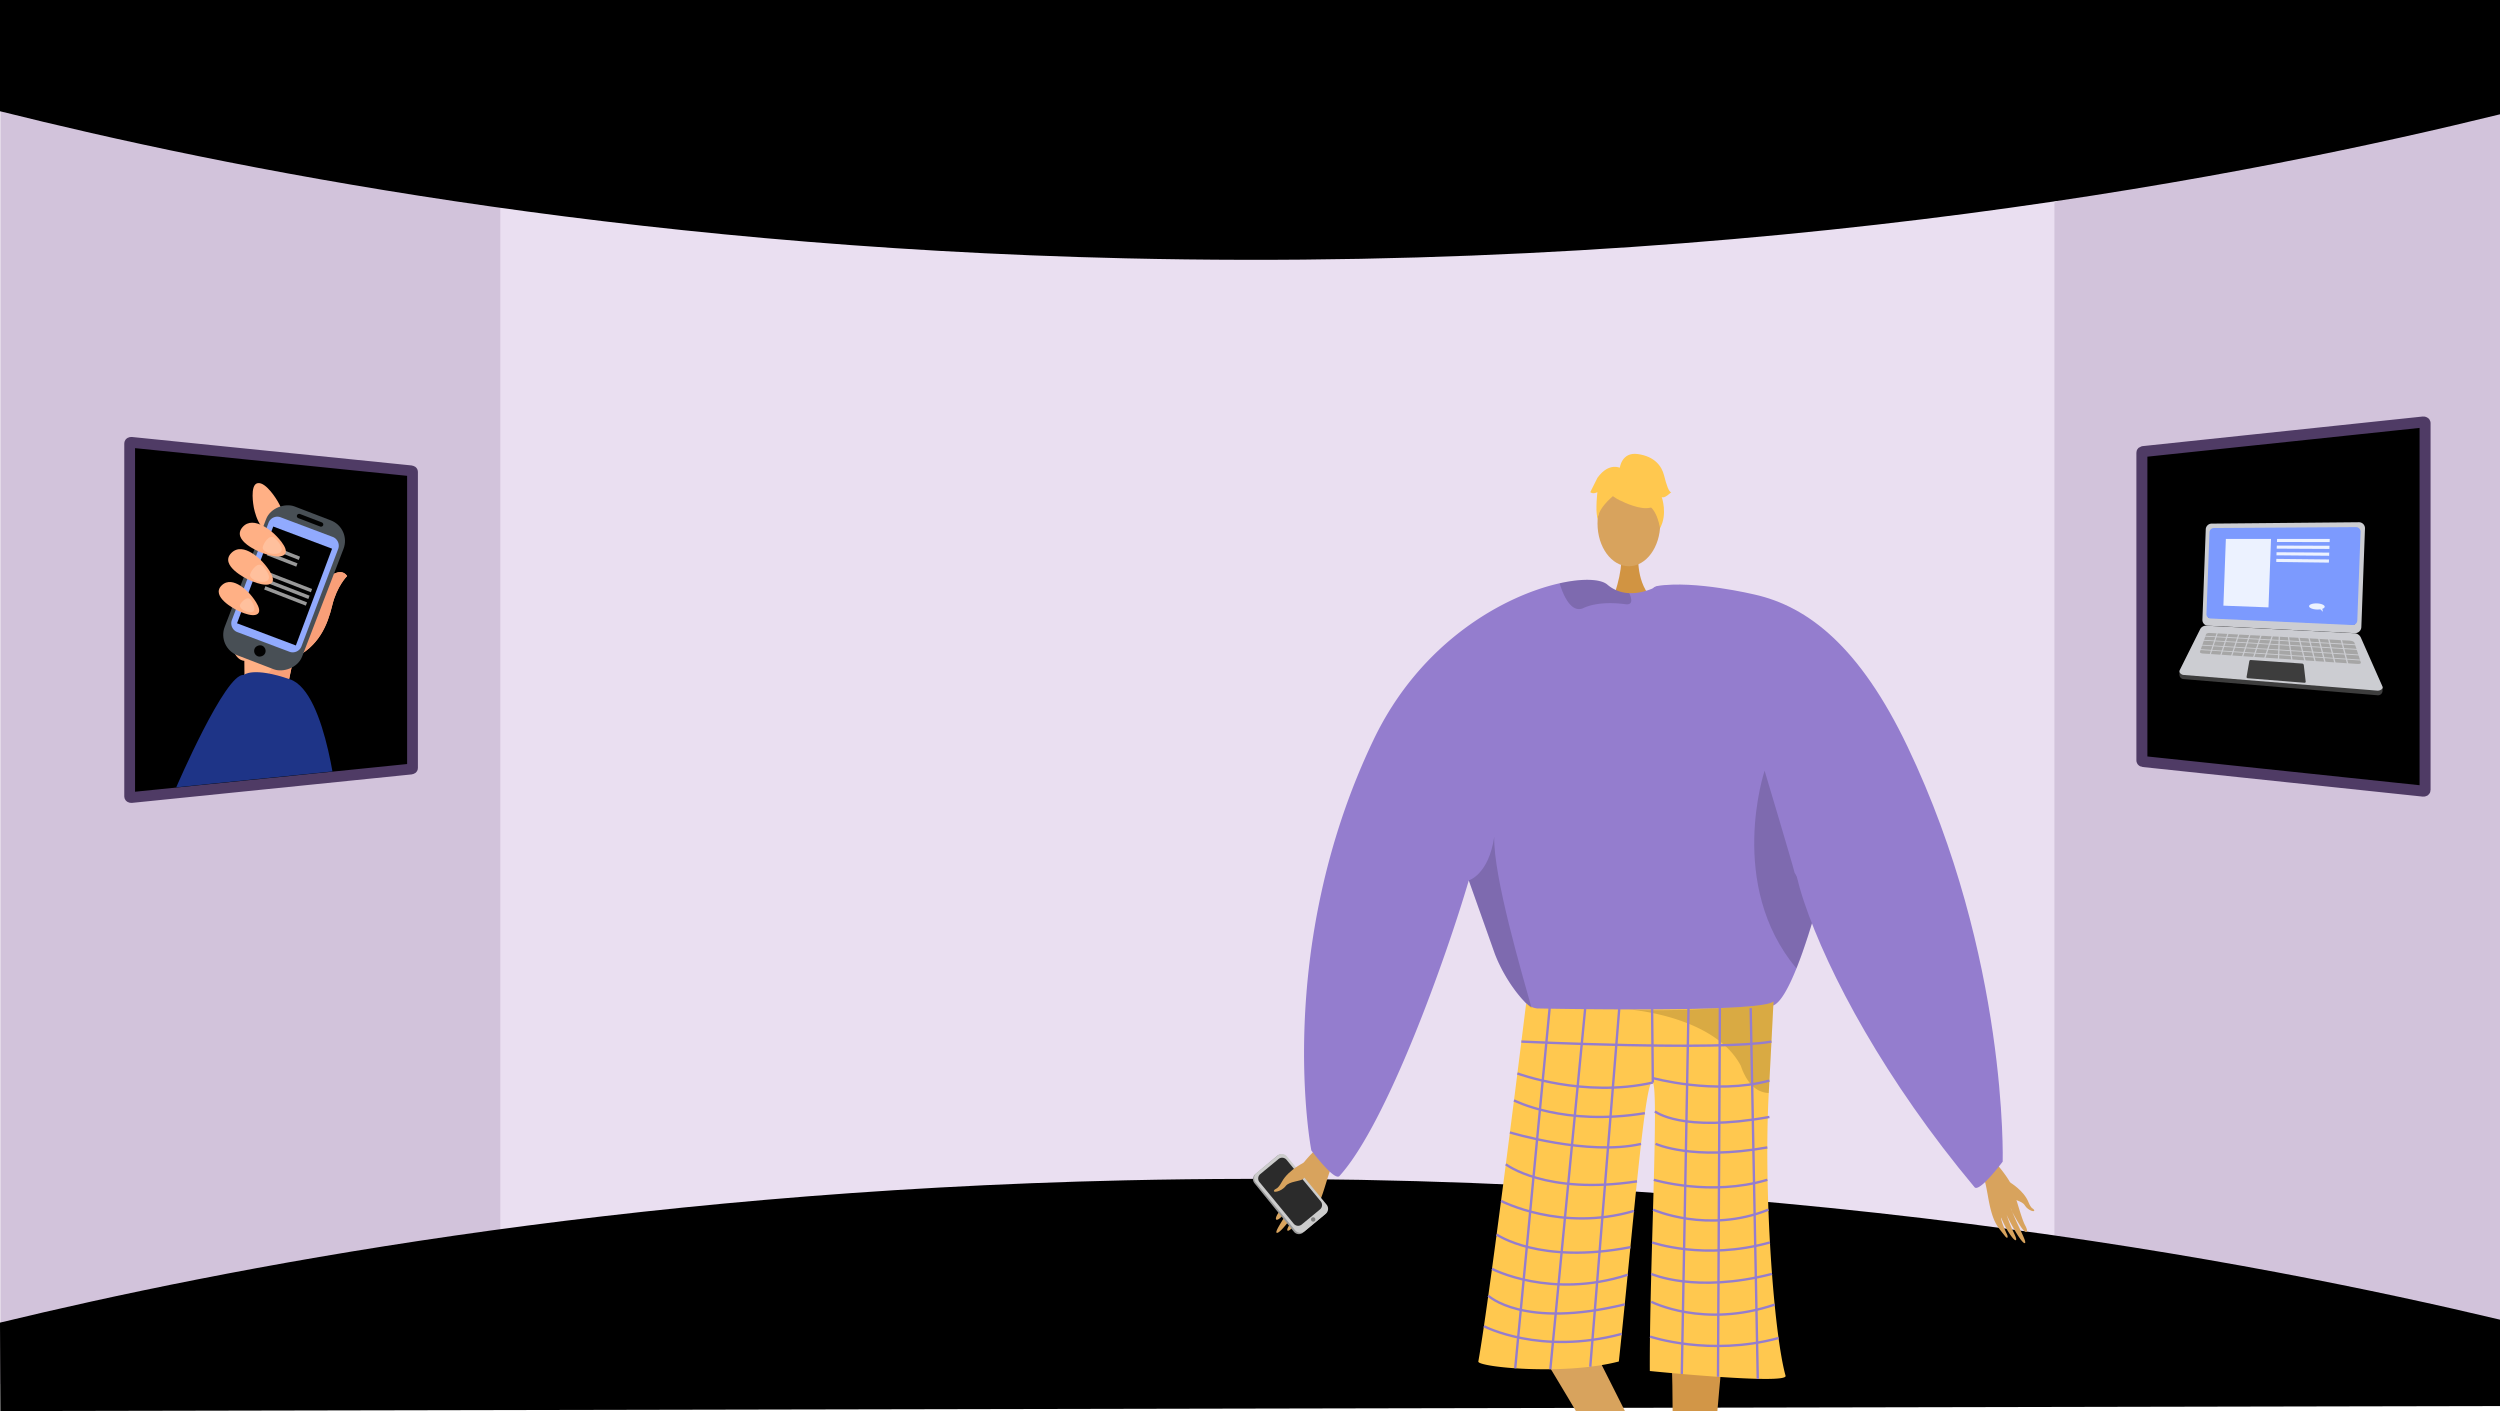 <svg xmlns="http://www.w3.org/2000/svg" xmlns:xlink="http://www.w3.org/1999/xlink" width="1366" height="771" viewBox="0 0 1366 771"><defs><style>.a,.t{fill:none;}.b{fill:#d2c3db;}.c{fill:#eadff1;}.d,.u,.v{fill:#000;}.e{clip-path:url(#a);}.f,.l{fill:#d8a35d;}.f{fill-rule:evenodd;}.g{fill:#999;}.h{fill:#ccc;}.i{fill:#2b2b2b;}.j{fill:gray;}.k{fill:#d29647;}.m{fill:#d19442;}.n{fill:#947dce;}.o{fill:#ffc84f;}.p{opacity:0.15;}.q{fill:#62548a;}.r{opacity:0.3;}.s{opacity:0.5;}.t{stroke:#947dce;stroke-width:1.301px;}.t,.u,.v{stroke-miterlimit:10;}.u,.v{stroke:#4f3b65;}.u{stroke-width:5.893px;}.v{stroke-width:6.011px;}.w{clip-path:url(#b);}.x{fill:#ffb085;}.y{clip-path:url(#c);}.z{fill:#f99f78;}.aa{fill:#1e3487;}.ab{fill:#484f55;}.ac{fill:#020202;}.ad{fill:#91aafe;}.ae{fill:#ffc09d;}.af{fill:#c95220;}.ag{fill:#e7e7e7;}.ah{fill:#8a929f;}.ai{fill:#3d3d3d;}.aj{fill:#cccdd2;}.ak{fill:#a6a6a6;}.al{fill:#7c9afe;}.am{fill:#ecf2ff;}</style><clipPath id="a"><rect class="a" width="1317.087" height="764.812" transform="translate(1564.548 1874.839)"/></clipPath><clipPath id="b"><path class="a" d="M1742.994,2289.674c-.837,0-94.6,9.628-94.6,9.628l11.512-175.6,64.341,2.511,36.543,17.163Z"/></clipPath><clipPath id="c"><path class="a" d="M1725.992,2194.044s14.479-19.019,20.13-10.646c0,0-5.572,5.442-8.12,15.987s-7.117,22.454-21.185,29.008l-3.292,15.669-23.414,2.356-.144-16.713s-5.6.419-7.6-11.259"/></clipPath></defs><g transform="translate(-1556.465 -1868.651)"><path class="b" d="M2922.465,1878.188v758.464l-242.228-67.586-32.991-6.263,1.636-558.092L2679,1979.15Z"/><path class="b" d="M1872.762,1994.122l-16.051,556.371-300.045,74.4V1874.839l298.845,93.57Z"/><path class="c" d="M2254.443,1957.723H1829.835v617.384H2679V1957.723Z"/><path class="d" d="M1556.465,1929.431c121.657,30.38,335.7,73.888,615,80.372,352.972,8.2,622.429-47.1,751-78.7v-62.455h-1366Z"/><path class="d" d="M1556.465,2591.335c121.657-29.39,335.7-71.481,615-77.753,352.972-7.927,622.429,45.568,751,76.133v47.19l-1365.8,2.746Z"/><g class="e"><path class="f" d="M2283.974,2488.71c-.941,1.186-14.632,12.344-18.141,19.811s-8.014,18.9-10.592,22.479c-3.032,4.209-1.6,6.068,2.422,1.41,2.613-3.028,7.3-9.472,7.938-11.042.312-.761-2.187,4.027-5.3,9.086-3.311,5.38-7.234,11.094-6.3,11.758,1.806,1.287,12.386-13.829,13.774-16.665a79.253,79.253,0,0,1-3.759,7.439c-1.9,3.286-4.595,6.86-4.152,7.915.7,1.661,7.389-5.951,11.06-12.916.284-.041-.2,2.462-5.118,10.441-.494.8-.914,3.147,1.426.783,4.927-4.976,7.413-6.752,10.818-15.315,3.321-8.35,4.958-18.3,9.194-23.638Z"/><path class="g" d="M2241.943,2515.2l21.488,26.443a3.481,3.481,0,0,0,4.925.575l11.981-10.023a1.016,1.016,0,0,0,.117-.108,3.577,3.577,0,0,0,.275-4.893l-21.487-26.443a3.476,3.476,0,0,0-4.924-.571l-11.185,9.355-.8.664A3.577,3.577,0,0,0,2241.943,2515.2Z"/><path class="h" d="M2242.543,2514.616l21.662,26.341a3.593,3.593,0,0,0,5.059.491l11.678-9.647a3.585,3.585,0,0,0,.369-4.948l-21.662-26.341a3.593,3.593,0,0,0-5.059-.491l-11.678,9.647A3.585,3.585,0,0,0,2242.543,2514.616Z"/><path class="i" d="M2244.651,2514.544l18.708,22.749a3.1,3.1,0,0,0,4.369.424l10.086-8.332a3.1,3.1,0,0,0,.319-4.273l-18.708-22.749a3.1,3.1,0,0,0-4.37-.424l-10.086,8.331A3.1,3.1,0,0,0,2244.651,2514.544Z"/><circle class="j" cx="1.2" cy="1.2" r="1.2" transform="translate(2272.792 2533.774)"/><path class="f" d="M2269.887,2503.431s-9.235,4.053-13.026,10.985c-2.253,4.121-3.315,3.621-3.912,4.247-1.982,2.076,3.469,1.345,5.987-1.937,2.047-2.667,7.8-2.485,9.553-3.9s5.713-6.11,5.494-7.719S2269.887,2503.431,2269.887,2503.431Z"/><path class="k" d="M2498.259,2602.153s-16.159,166.735-9.288,169.6c12.326,5.229,60.6,22.333,7.378,18.574-27.34,1.648-25.334-4.46-25.761-9.636-.349-4.229.454-153.449-.669-165.053-.252-2.6-.4-4.17-.4-4.17Z"/><path class="l" d="M2385.567,2586.561s87.272,142.244,82.666,148.094c-8.222,10.568-42.069,49,2.595,19.817,24.685-11.867,19.96-16.227,17.814-20.956-1.754-3.864-14.666-33.413-19.333-44.1-1.045-2.393-59.835-118.918-59.835-118.918Z"/><path class="m" d="M2451.647,2171.892s-1.424,15.887,8.376,24.673-22.585,0-22.585,0,6.027-15.217,4.675-24.673S2451.647,2171.892,2451.647,2171.892Z"/><ellipse class="l" cx="17.133" cy="23.376" rx="17.133" ry="23.376" transform="translate(2429.345 2131.301)"/><path class="n" d="M2558.218,2324.756c-.287,4.425-3.865,20.874-8.9,38.754-1.484,5.336-3.11,10.788-4.815,16.1-2.07,6.468-4.256,12.7-6.468,18.206-4.295,10.671-8.693,18.609-12.532,20.158-12.936,5.205-110.6,12.35-130.682,2.772-.469-.352-.976-.729-1.458-1.145-7.535-6.13-15.707-18.232-20.04-29.567,0-.013-11.544-32.547-13.9-39.171-.026-.065-.039-.117-.065-.169-.078-.26-.169-.508-.26-.742-.026-.091-.065-.169-.091-.26-12.155,41.5-44.494,132.647-70.651,161.524-2.746,3.032-15.382-13.977-15.382-13.977s-21.121-109.066,33.978-224.327c25.936-54.253,72.226-79,101.779-85.577,12.793-2.85,22.449-2.29,25.975.755a19.156,19.156,0,0,0,11.96,4.645,25.9,25.9,0,0,0,6.715-.611,33.4,33.4,0,0,0,7.118-2.421c1.093-.507,1.731-.872,1.731-.872a69.413,69.413,0,0,1,18.089,1.081C2547.183,2203,2558.817,2315.113,2558.218,2324.756Z"/><path class="o" d="M2390.347,2416.9a10.561,10.561,0,0,0,6,2.765c14.084.277,74.916,1.319,107.916-.578,11.642-.67,19.819-1.7,21.255-3.274a1.291,1.291,0,0,1-.01.134c-.086,1.819-1.129,22.643-2.594,49.94-2.892,53.884,2.678,131.06,9.185,154.485,1.4,5.056-74.177-2.6-74.177-2.6-.211-55.608,5.066-153.232,1.657-157.608-4.145-5.323-10.868,80.547-18.575,152.4-29.931,7.808-77.328,3.067-76.78,0C2370.726,2576.126,2390.347,2416.9,2390.347,2416.9Z"/><path class="p" d="M2359.014,2349.69c.026.091.065.169.091.26.091.234.182.482.26.742.026.052.039.1.065.169,2.356,6.624,13.9,39.158,13.9,39.171,4.333,11.335,12.506,23.437,20.041,29.567-5.115-18.519-21.056-72.2-20.445-93.828C2369.88,2346.619,2359.014,2349.677,2359.014,2349.69Z"/><path class="p" d="M2549.317,2363.51c-1.484,5.336-3.11,10.788-4.815,16.1-2.07,6.468-4.256,12.7-6.468,18.206-38.247-45.795-17.386-108.064-17.386-108.064s16.162,54.058,16.332,55.58C2537.032,2345.877,2542.406,2353.672,2549.317,2363.51Z"/><path class="p" d="M2447.8,2196.573c.052,1.548-.768,2.563-3.254,2.225-7.756-1.054-16.514-.833-22.878,2.082a5.4,5.4,0,0,1-5.231-.221c-4.073-2.382-6.6-9.487-7.6-12.636a2.171,2.171,0,0,1-.1-.69c12.792-2.85,22.448-2.29,25.975.755a19.161,19.161,0,0,0,11.959,4.646A10.545,10.545,0,0,1,2447.8,2196.573Z"/><path class="q" d="M2485.463,2723.076c-.893-2.258-15.747,6.276-16.488,8.928s-27.133,25.418-21.609,33.945,42.972-21.461,45.808-23.315S2487.218,2727.513,2485.463,2723.076Z"/><path class="q" d="M2469.629,2766.123c-.319-2.407,20.185.647,22.123,2.6s31.786,10.074,31.11,20.212-47.985,2.167-51.364,1.928S2470.255,2770.854,2469.629,2766.123Z"/><g class="r"><path d="M2446.509,2420.2c-.229-.018-.457-.037-.679-.056C2445.83,2420.147,2446.071,2420.164,2446.509,2420.2Z"/><path class="s" d="M2446.509,2420.2c18.128,1.447,57.749-1.116,57.749-1.116,11.642-.67,19.819-1.7,21.255-3.274a1.291,1.291,0,0,1-.01.134c-.086,1.819-1.129,22.643-2.594,49.94a13.489,13.489,0,0,1-1.905-.22c-4.079-.757-7.21-3.284-9.594-6.817a32.995,32.995,0,0,1-3.731-7.791C2494.164,2425.342,2452.316,2420.724,2446.509,2420.2Z"/></g><path class="o" d="M2440.039,2141.259s29.661,16.445,20.858-9.958C2454.806,2113.033,2419.81,2129.488,2440.039,2141.259Z"/><path class="o" d="M2444.339,2134.951s-16.6,9.847-14.994,19.725c0,0-3.66-29.492,12.841-30.233s22.89.851,21.425,32.038C2463.611,2156.481,2458.817,2131.673,2444.339,2134.951Z"/><path class="o" d="M2441.467,2124.635s.833-9.189,9.943-7.887,13.013,6.506,14.315,11.712,2.6,9.109,3.9,9.109c0,0-3.9,3.9-5.206,2.6,0,0,3.378,9.359-.913,17.042,0,0-1.689-11.837-8.2-13.138S2441.467,2124.635,2441.467,2124.635Z"/><path class="o" d="M2442.3,2124.556s-6.506-3.9-13.013,5.205l-3.9,7.808s1.3,1.3,3.9,0c0,0-1.186,9.169.058,14.345l3.846-15.646Z"/><path class="f" d="M2642.792,2499.154c.682,1.108,11.224,12.025,13.456,18.753s4.909,16.944,6.743,20.259c2.157,3.9.743,5.341-2.211.956-1.92-2.849-5.258-8.825-5.646-10.231-.187-.681,1.456,3.659,3.6,8.294,2.276,4.927,5.04,10.2,4.177,10.674-1.672.914-9.156-13.063-10.051-15.624a67.938,67.938,0,0,0,2.448,6.731c1.281,3,3.22,6.321,2.735,7.176-.764,1.346-5.7-5.831-8.119-12.148-.237-.064-.078,2.121,3.3,9.43.339.735.459,2.778-1.3.522-3.7-4.747-5.635-6.516-7.667-14.169-1.981-7.463-2.362-16.12-5.431-21.106Z"/><path class="f" d="M2654.8,2514.751s7.466,4.4,9.993,10.7c1.5,3.745,2.459,3.427,2.9,4.022,1.479,1.973-3.1.794-4.91-2.263-1.475-2.484-6.405-2.917-7.752-4.3s-4.251-5.8-3.9-7.146S2654.8,2514.751,2654.8,2514.751Z"/><line class="t" x1="19.193" y2="200.697" transform="translate(2384.372 2415.585)"/><line class="t" x1="19.048" y2="197.202" transform="translate(2403.565 2419.599)"/><line class="t" x1="15.84" y2="195.824" transform="translate(2425.393 2419.599)"/><line class="t" x2="0.408" y2="40.563" transform="translate(2459.166 2419.599)"/><line class="t" x1="3.675" y2="199.792" transform="translate(2475.397 2419.599)"/><line class="t" x1="1.024" y2="201.468" transform="translate(2495.177 2419.473)"/><line class="t" x2="3.875" y2="202.625" transform="translate(2513.036 2419.473)"/><path class="t" d="M2387.752,2437.778s108.083,5.1,136.64,0"/><path class="t" d="M2459.574,2460.161c-37.817,8.566-74.007-4.975-74.007-4.975"/><path class="t" d="M2459.166,2457.6s34.128,9.59,64.106,1.492"/><path class="t" d="M2383.708,2469.894s27.253,14.269,71.519,6.995"/><path class="t" d="M2381.477,2487.411s42.409,12.947,71.654,6.285"/><path class="t" d="M2379.24,2504.812s21.6,16.932,71.677,9.337"/><path class="t" d="M2376.636,2524.829s32.934,17.208,72.64,5.472"/><path class="t" d="M2374.215,2543.166s23.326,16.558,73.1,6.94"/><path class="t" d="M2371.684,2561.964s32.195,16.83,74.146,3.233"/><path class="t" d="M2369.658,2576.635s18.994,18.268,74.565,4.725"/><path class="t" d="M2367.27,2593.287s30.714,16.18,75.312,4.214"/><path class="t" d="M2460.717,2475.922s14.258,11.772,62.555,3.033"/><path class="t" d="M2461.092,2493.64s20.007,9.329,61.037,1.961"/><path class="t" d="M2460.116,2513.3s30.893,9.305,62.013,0"/><path class="t" d="M2459.671,2529.614s30.032,13.35,63.057,0"/><path class="t" d="M2459.166,2547.518s28.592,10.033,64.391,0"/><path class="t" d="M2458.705,2564.715s24.1,10.813,65.979,0"/><path class="t" d="M2458.705,2579.93s28.614,14.745,67.435,1.566"/><path class="t" d="M2458.017,2598.949s32.546,11.032,70.246.811"/><path class="n" d="M2526.14,2258.475s-83.912-66.406-63.906-69.645,52.74,4.631,52.74,4.631c29.554,6.571,57.771,28.777,83.707,83.031,55.1,115.261,52.05,226.873,52.05,226.873s-12.758,17.115-15.382,13.977c-48.68-58.248-79.984-116.722-93.19-156.063S2526.14,2258.475,2526.14,2258.475Z"/></g><path class="u" d="M1781.86,2126.465V2288.3c0,.277-.315.513-.742.557l-61.812,6.3-19.625,1.989-71.349,7.266c-.534.054-1.018-.21-1.018-.557V2110.915c0-.347.484-.611,1.018-.557l71.349,7.266,19.625,1.989,61.812,6.295C1781.545,2125.952,1781.86,2126.188,1781.86,2126.465Z"/><path class="v" d="M2726.794,2115.973v168.212c0,.288.315.534.743.579l61.884,6.543,19.648,2.068,71.432,7.552c.535.056,1.02-.219,1.02-.579V2099.81c0-.361-.485-.636-1.02-.579l-71.432,7.551-19.648,2.068-61.884,6.543C2727.109,2115.439,2726.794,2115.684,2726.794,2115.973Z"/><g class="w"><path class="x" d="M1695.112,2145.759s2.724,16.452,12.613,14.121.235-17.7.235-17.7-6.017-10.261-10.636-9.54S1695.112,2145.759,1695.112,2145.759Z"/><path class="x" d="M1713.029,2174.216"/><path class="x" d="M1725.992,2194.044s14.479-19.019,20.13-10.646c0,0-5.572,5.442-8.12,15.987s-7.117,22.454-21.185,29.008l-3.292,15.669-23.414,2.356-.144-16.713s-5.6.419-7.6-11.259"/><g class="y"><rect class="z" width="22.99" height="95.093" transform="translate(1710.079 2268.053) rotate(-146.768)"/></g><path class="aa" d="M1652.593,2299.234s27.165-63.347,37.077-61.776c0,0,4.86-4.712,25.344,2.41s26.135,72.118,26.135,72.118Z"/><rect class="ab" width="87.123" height="45.304" rx="12" transform="translate(1674.937 2222.385) rotate(-68.982)"/><rect class="ac" width="2.439" height="15.334" rx="1.22" transform="translate(1718.298 2151.312) rotate(-68.982)"/><rect class="ac" width="6.273" height="6.273" rx="3.136" transform="translate(1694.405 2226.131) rotate(-68.982)"/><path class="ad" d="M1714.388,2224.68a5.136,5.136,0,0,0,6.728-2.671l20.211-53.619a5.137,5.137,0,0,0-3.291-6.448l-28.019-10.561a5.136,5.136,0,0,0-6.728,2.671l-20.211,53.619a5.136,5.136,0,0,0,3.29,6.448Z"/><path class="d" d="M1685.981,2209.219l32.143,12.116,19.784-52.873-32.143-12.116Z"/><path class="g" d="M1703.57,2183.43l22.759,8.829.677-1.8-22.759-8.829Z"/><path class="g" d="M1702.188,2187.1l22.759,8.829.677-1.8-22.759-8.83Z"/><path class="g" d="M1703.924,2168.37l15.8,6.236.677-1.8-15.8-6.236Z"/><path class="g" d="M1702.276,2172.036l16.07,6.236.677-1.8-16.07-6.236Z"/><path class="g" d="M1700.806,2190.763l22.759,8.829.677-1.8-22.759-8.829Z"/><path class="x" d="M1706.351,2160.421s-11.242-10.942-17.432-3.66,9.7,13.541,9.7,13.541,10.282,4.415,13.379,1.292S1706.351,2160.421,1706.351,2160.421Z"/><path class="ae" d="M1706.775,2162.833a2.641,2.641,0,0,0-3.47-.242,9.925,9.925,0,0,0-3.177,4.658C1698.321,2172.227,1718.37,2174.49,1706.775,2162.833Z"/><path class="x" d="M1699.955,2175.708s-10.455-11.7-17.136-4.861,8.734,14.181,8.734,14.181,9.95,5.118,13.257,2.217S1699.955,2175.708,1699.955,2175.708Z"/><path class="ae" d="M1700.211,2178.143a2.642,2.642,0,0,0-3.446-.482,9.921,9.921,0,0,0-3.492,4.426C1691.125,2186.927,1710.968,2190.576,1700.211,2178.143Z"/><path class="x" d="M1693.151,2193.358s-9.3-10.943-15.567-4.842,7.665,13.176,7.665,13.176,8.986,4.912,12.078,2.334S1693.151,2193.358,1693.151,2193.358Z"/><path class="ae" d="M1693.621,2196.558a2.08,2.08,0,0,0-2.628-.775,7.823,7.823,0,0,0-3.233,3.043C1685.526,2202.348,1700.56,2207.489,1693.621,2196.558Z"/></g><path class="af" d="M2845.436,2192.829h0a.358.358,0,0,0,.223-.446l-.254-.787-.66.226.253.786A.344.344,0,0,0,2845.436,2192.829Z"/><path class="af" d="M2841.768,2194.076h0a.357.357,0,0,0,.221-.445l-.252-.784c-.017-.052-.653.231-.653.231l.249.776A.343.343,0,0,0,2841.768,2194.076Z"/><path class="ag" d="M2845.512,2192.679h0a.357.357,0,0,0,.222-.447l-.277-.86a.344.344,0,0,0-.438-.221h0a.358.358,0,0,0-.223.446l.278.86A.345.345,0,0,0,2845.512,2192.679Z"/><path class="ag" d="M2841.85,2193.923h0a.355.355,0,0,0,.221-.444l-.275-.858a.342.342,0,0,0-.435-.221h0a.357.357,0,0,0-.221.444l.276.858A.34.34,0,0,0,2841.85,2193.923Z"/><path class="ah" d="M2844.379,2202.983l2.167-.716-.459-1.426-2.165.718Z"/><path class="ah" d="M2843.5,2200.473l2.163-.72-.458-1.423-2.161.723Z"/><path class="ai" d="M2749.471,2239.692l105.876,8.84a2.506,2.506,0,0,0,2.943-2.37l.066-1.784-11.967-24.79a4.111,4.111,0,0,0-3.523-2.466l-81.024-4.318c-1.388-.074-4.545,2.778-5.211,4.111l-9.333,19.029-.026.7C2747.176,2238.678,2748.317,2239.6,2749.471,2239.692Z"/><path class="aj" d="M2749.545,2237.439l105.885,8.579c1.314.106,3.527-.878,2.763-2.368L2846.47,2217.1a4.1,4.1,0,0,0-3.522-2.457l-81.03-4.118a3.575,3.575,0,0,0-3.354,2.07l-11.053,22.146C2746.751,2236.13,2748.391,2237.346,2749.545,2237.439Z"/><path class="aj" d="M2762.663,2210.521l80.45,4.085a3.437,3.437,0,0,0,3.591-3.344l1.987-53.783a3.307,3.307,0,0,0-3.339-3.486l-80.629.763a3.254,3.254,0,0,0-3.036,3.244l-1.816,49.157A3.128,3.128,0,0,0,2762.663,2210.521Z"/><path class="ai" d="M2763,2206.126l80.117,3.687,1.94-52.512-80.271.5Z"/><path class="ai" d="M2784.56,2239.234l31.131,2.488a.572.572,0,0,0,.6-.657l-1.029-8.953a.994.994,0,0,0-.9-.892l-28.081-1.945a.767.767,0,0,0-.8.663l-1.484,8.533A.652.652,0,0,0,2784.56,2239.234Z"/><path class="ak" d="M2759.968,2225.726l84.8,5.716c1.028.069,1.829-.279,1.682-.734l-3.51-10.872c-.189-.584-1.3-1.068-2.624-1.14l-76.435-4.2c-1-.055-1.859.246-2.02.706l-3.364,9.613C2758.363,2225.235,2759.054,2225.664,2759.968,2225.726Z"/><path class="aj" d="M2758.592,2216.334l88.468,5.07.018-.5-88.469-5.027Z"/><path class="aj" d="M2758.509,2218.6l88.459,5.288.018-.5-88.461-5.244Z"/><path class="aj" d="M2758.408,2221.311l88.45,5.548.018-.5-88.451-5.5Z"/><path class="aj" d="M2758.316,2223.8l88.441,5.787.018-.5-88.443-5.744Z"/><path class="aj" d="M2839.1,2232.277l.7-.174-4.183-15.76-.693.184Z"/><path class="aj" d="M2832.155,2231.8l.689-.173-4.121-15.649-.683.183Z"/><path class="aj" d="M2826.715,2231.427l.682-.172-4.073-15.562-.676.182Z"/><path class="aj" d="M2821.336,2231.058l.674-.172-4.026-15.476-.668.181Z"/><path class="aj" d="M2815.784,2230.677l.667-.171-3.978-15.387-.661.181Z"/><path class="aj" d="M2808.552,2230.36l.673-.09-2.274-15.622-.669.1Z"/><path class="aj" d="M2801.058,2229.92l.67.046.578-15.639-.67-.035Z"/><path class="aj" d="M2768.208,2212.777l.588.237-4.632,14.121-.583-.245Z"/><path class="aj" d="M2774.07,2213.087l.6.239-4.687,14.208-.59-.247Z"/><path class="aj" d="M2780.007,2213.4l.6.241-4.744,14.3-.6-.249Z"/><path class="aj" d="M2786.02,2213.719l.611.242-4.8,14.385-.605-.251Z"/><path class="aj" d="M2792.11,2214.042l.619.244-4.859,14.476-.613-.252Z"/><path class="aj" d="M2798.279,2214.368l.627.246-4.918,14.568-.621-.254Z"/><path class="al" d="M2841.824,2210.166l-77.647-3.577a2.336,2.336,0,0,1-2.094-2.519l1.642-44.47a2.437,2.437,0,0,1,2.277-2.433l77.8-.5a2.473,2.473,0,0,1,2.479,2.615l-1.787,48.368A2.575,2.575,0,0,1,2841.824,2210.166Z"/><path class="am" d="M2795.966,2200.525l-24.64-.945,1.347-36.461,24.675,0Z"/><path class="am" d="M2822.457,2198.352c2.359.083,4.252.9,4.217,1.824-.017.462-.513.863-1.3,1.136l.339,1.62-1.41-1.357a10.055,10.055,0,0,1-1.969.111c-2.347-.091-4.215-.907-4.181-1.823S2820.11,2198.269,2822.457,2198.352Z"/><path class="am" d="M2829.378,2164.842l-28.788-.047.062-1.678,28.789,0Z"/><path class="am" d="M2829.239,2168.584l-28.783-.154.062-1.678,28.785.1Z"/><path class="am" d="M2829.1,2172.327l-28.78-.261.062-1.678,28.781.211Z"/><path class="am" d="M2828.963,2176.069l-28.776-.368.062-1.678,28.777.318Z"/></g></svg>
